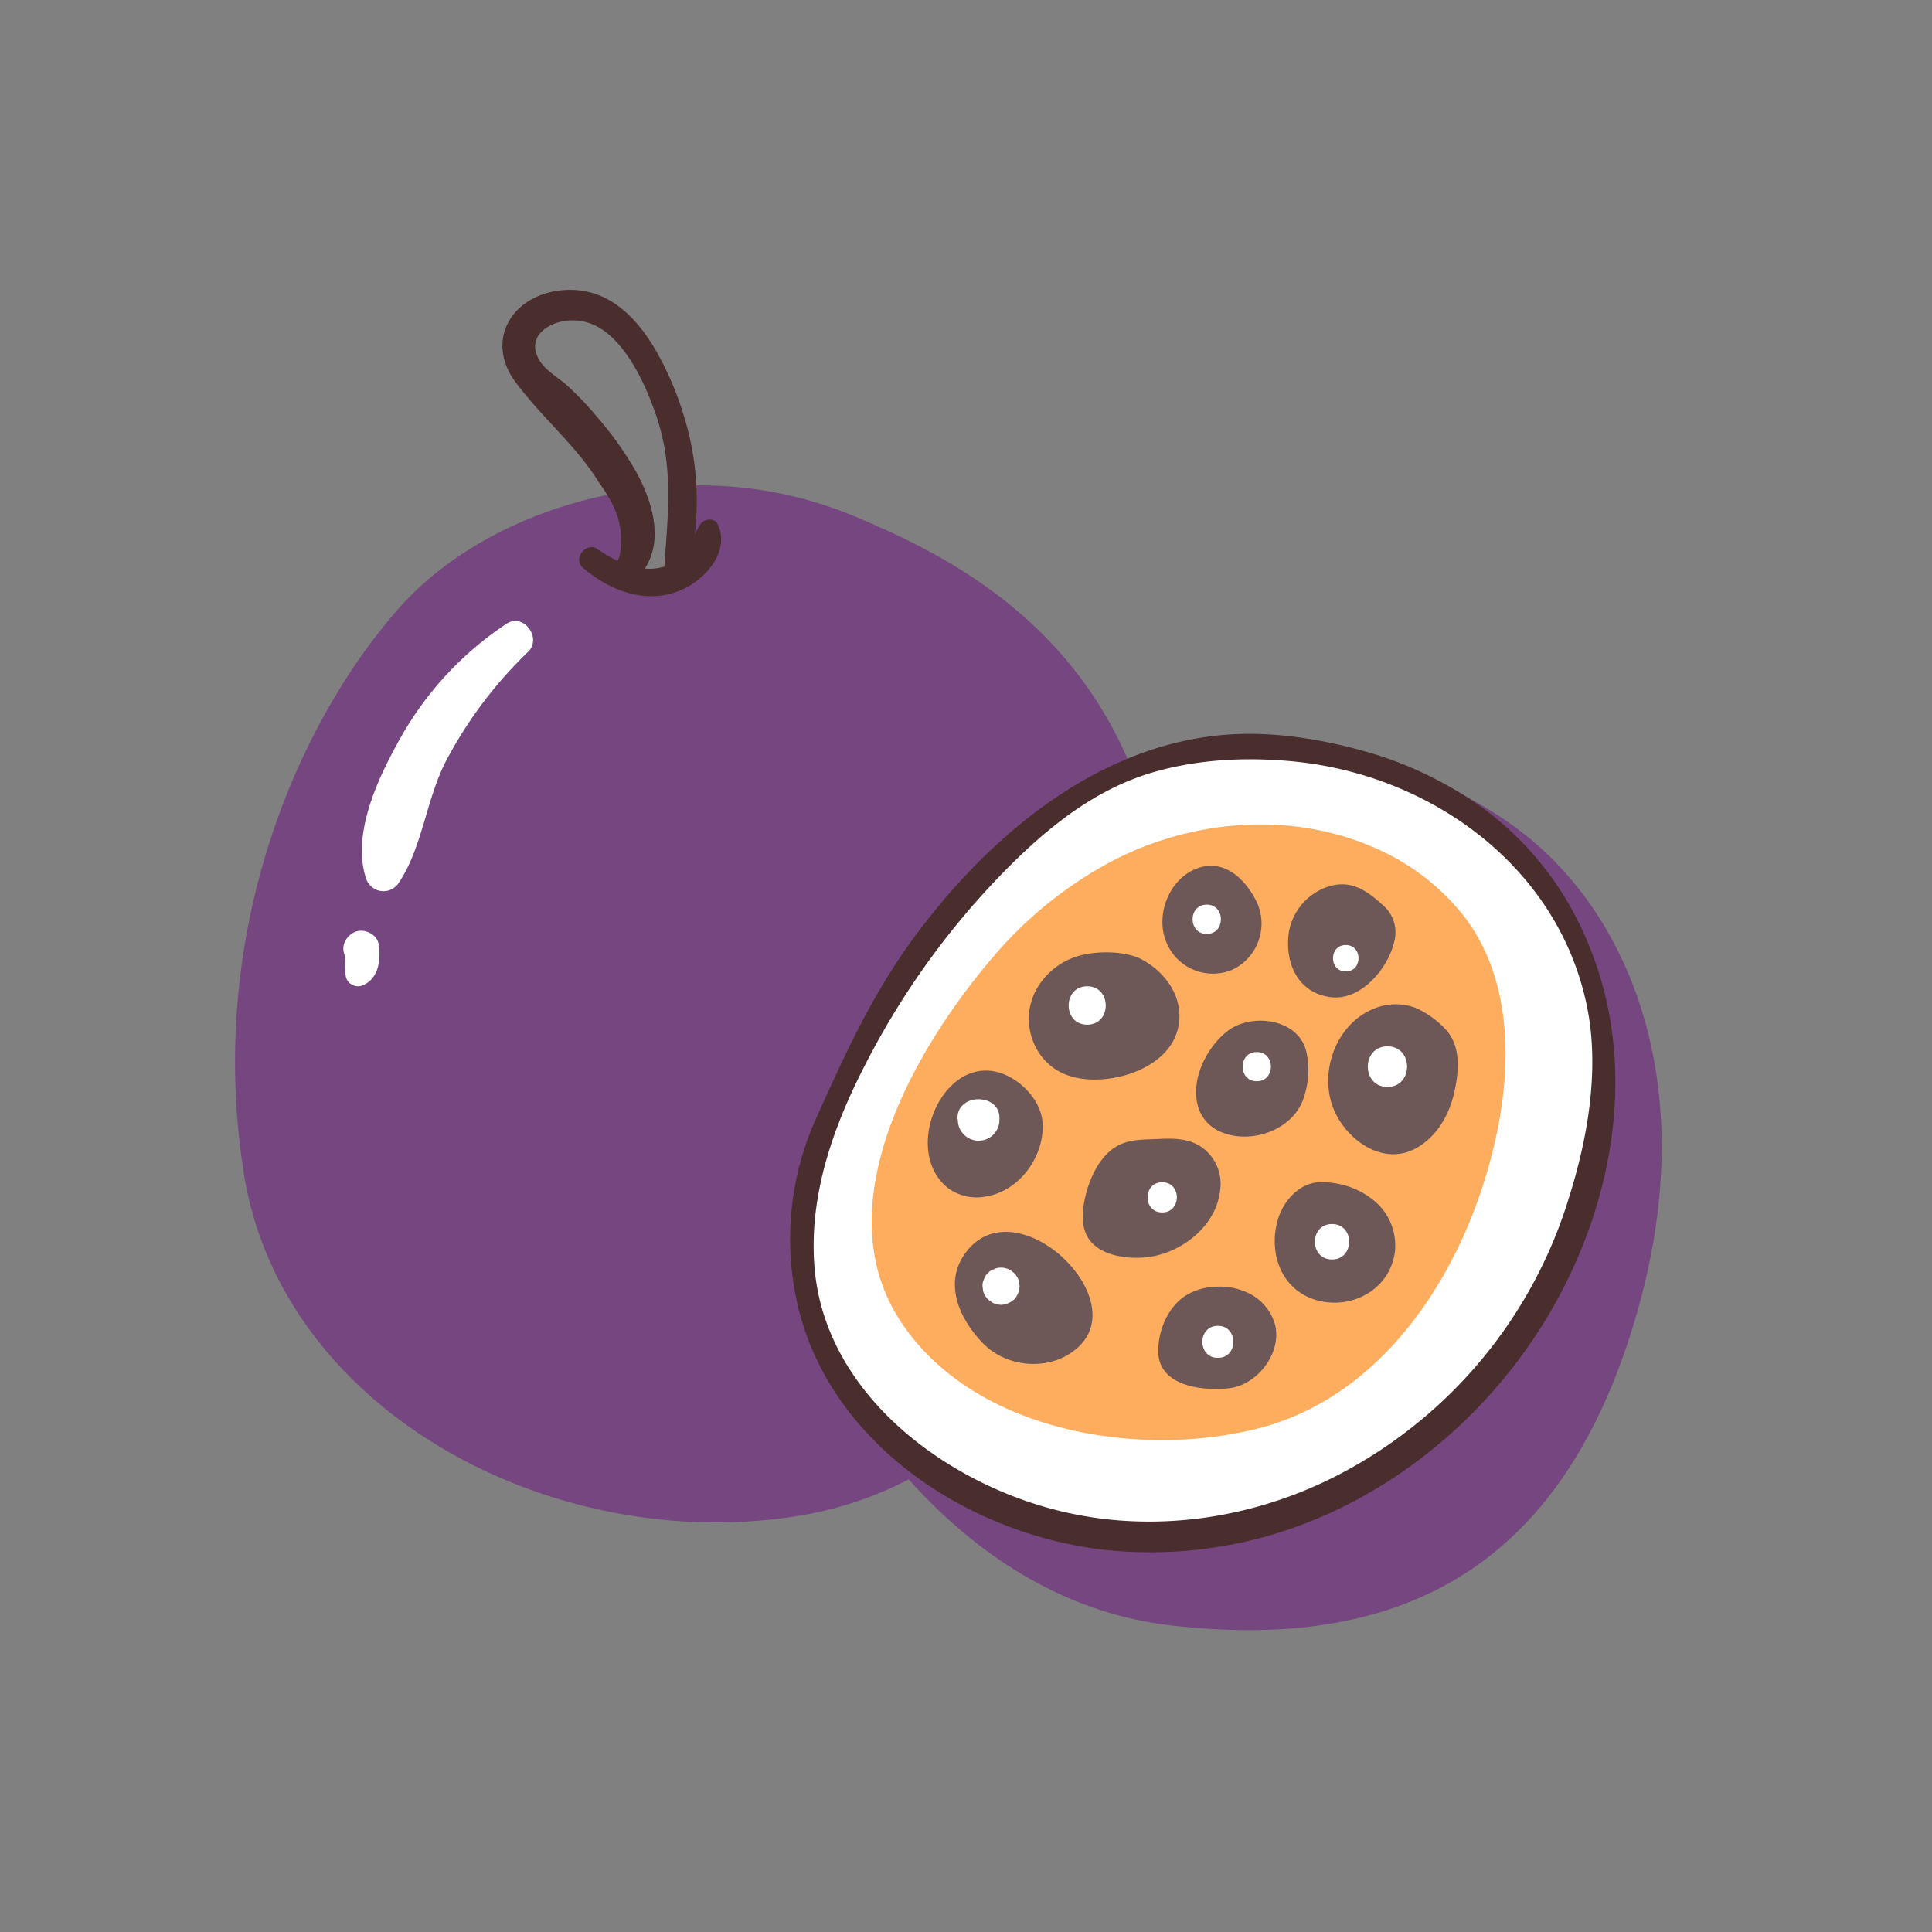 <svg xmlns="http://www.w3.org/2000/svg" viewBox="0 0 512 512"><rect x="0" y="0" width="512" height="512" fill="#808080" stroke="none"/><defs><style>.passion-fruitcls-1{fill:#754680;}.passion-fruitcls-2{fill:#4a2d2d;}.passion-fruitcls-3{fill:#fff;}.passion-fruitcls-4{fill:#feac5e;}.passion-fruitcls-5{fill:#6e5757;}.passion-fruitcls-6{fill:none;}</style></defs><g id="Capa_2" data-name="Capa 2"><g id="bocetos"><path class="passion-fruitcls-1" d="M309.12,244.73c-5.52-73.31-55.8-96.67-83.62-108.3A106.41,106.41,0,0,0,180,128.77c.09.68.16,1.36.21,2,.27,3.47.25,7,.28,10.48,0,3-.07,6.25-1.48,8.95a6.49,6.49,0,0,1-3.54,3.16c-1.78.64-3.29.17-5.07-.14s-2.72-2.5-2.35-4.14a32.68,32.68,0,0,0,1.08-6.86,36.78,36.78,0,0,0-.42-5.74c-.31-2.11-.82-4.3-1.21-6.5-24.4,3.65-47.32,14.73-62.05,31.5-26.52,30.21-50.83,85.47-40.88,149.19s82.51,101.67,147.34,91S314.65,318,309.12,244.73Z"/><path class="passion-fruitcls-2" d="M158.7,127.84c.19.26.39.51.57.77,3.26,4.78,5.41,8.93,5.29,14.65-.07,3.18-.28,4.22-.92,5.36a40.47,40.47,0,0,1-5.38-3.13c-2.93-2-6.52,2.59-3.81,4.94,7,6,16.51,9.78,25.58,6.14,6.56-2.63,13.55-10.19,10.22-17.54-.88-1.94-3.73-1.6-4.71,0-.53.87-1,1.74-1.42,2.6A75.69,75.69,0,0,0,181,109.48c-.75-2.43-1.6-4.82-2.58-7.17C173.05,89.47,164.13,75,148.18,77c-12.87,1.62-19.58,13.48-11.56,24.26C143.65,110.74,153,118.42,158.7,127.84Zm-7.63-42.92c4.46-.2,8.09,1.59,11.24,4.61,5.19,5,8.74,12.66,11.15,19.33,5.15,14.23,3.61,26.47,2.61,41.07a1.47,1.47,0,0,0,0,.21l0,0a13.51,13.51,0,0,1-5.18.54c5-7.75,2-17.69-2.18-25.41a90.63,90.63,0,0,0-10.46-14.76,85.35,85.35,0,0,0-7.86-8.27c-2.29-2.08-5.65-3.9-7.31-6.57C139.08,89.32,145.33,85.19,151.07,84.92Z"/><path class="passion-fruitcls-1" d="M220,362.23s29.83,61.52,90.25,68.52,100.93-15.1,120.82-74,5.16-103.51-18.79-128.19-67-36.84-105-28.37-78.46,73.68-87.67,95.78S210,347.5,220,362.23Z"/><path class="passion-fruitcls-3" d="M255,393.55c44.57,18.41,88.41,16.2,126-17.32S427,296.3,423.68,267.56c-3-25.84-26.52-49.29-41.14-59.38a122.83,122.83,0,0,0-75.26-8c-37.94,8.48-78.46,73.68-87.67,95.78-7.81,18.74-9.23,42.74-3.43,58.6C222.49,369,234,384.88,255,393.55Z"/><path class="passion-fruitcls-2" d="M418,243.77a83.1,83.1,0,0,0-30.16-33.1q-3.52-2.19-7.22-4.1a98.48,98.48,0,0,0-17.73-7.12c-11.16-3.22-23.12-5.34-34.76-4.92-36,1.31-66.15,26.8-86.44,54.65-10.85,14.89-18,30.75-25.47,47.34A77.66,77.66,0,0,0,212,348.3c9.65,35.64,45.95,58.7,81.28,62.48a113.73,113.73,0,0,0,27.53-.54c32.68-4.53,62.05-23.73,81.66-49.92,22.89-30.57,33.54-72.69,18.89-109.11Q419.86,247.42,418,243.77Zm-2.6,74.88A123.16,123.16,0,0,1,359,388.5c-25.2,14.47-55.8,19-83.72,10.38-28.48-8.76-56.94-31.52-59.44-63.19-1.5-18.86,4.95-37.1,13.49-53.61a208.7,208.7,0,0,1,40-54.33c10.24-9.93,21.7-18.66,35.51-22.86,12.12-3.68,25.11-4.31,37.67-3.13,36.44,3.42,70.59,27.82,78.1,65.17.44,2.22.78,4.46,1,6.7C423.07,288.69,420,304.35,415.39,318.65Z"/><path class="passion-fruitcls-4" d="M333.3,378.58c36.3-9.17,57.72-47,64-81.53,3.3-18.19,2.44-38.8-9.19-54.05a60.27,60.27,0,0,0-22.88-17.89c-22.91-10.5-50.31-8-72,3.89a107.27,107.27,0,0,0-29.32,23.75c-21,24.22-45.68,66.33-25.25,97.42C257.75,379.3,301.41,386.62,333.3,378.58Z"/><path class="passion-fruitcls-5" d="M326.56,257a13.53,13.53,0,0,0,6.59-17.74c-2.87-6-8.49-11.77-15.78-9.17-7.53,2.69-11.29,12.42-8.28,19.6A13.32,13.32,0,0,0,326.56,257Z"/><path class="passion-fruitcls-5" d="M352.69,264.26c8,1,15.28-7.71,16.84-14.88a9.42,9.42,0,0,0-2.59-9.08c-4.33-4-8.63-7.32-14.83-5.37a15.47,15.47,0,0,0-10.52,11.94C340.37,254.87,343.71,263.13,352.69,264.26Z"/><path class="passion-fruitcls-5" d="M352.82,292.19c2.59,8.78,12.78,17,22,12.34,5.55-2.83,9-8.53,10.43-14.44,1.38-5.73,2.15-12.83-2.29-17.44A23.87,23.87,0,0,0,374.9,267a15.11,15.11,0,0,0-10,0C354.91,270.48,349.91,282.36,352.82,292.19Z"/><path class="passion-fruitcls-5" d="M323.46,299.93c7.8,3.41,18.64-.24,21.77-8.25a22.94,22.94,0,0,0,.95-13c-2.05-8.79-14.66-10.39-21-5.35-5.65,4.47-10,13.4-7.46,20.6A10.46,10.46,0,0,0,323.46,299.93Z"/><path class="passion-fruitcls-5" d="M282.74,284.89c8.94,3.3,23.64-.32,28.24-9.17,2.74-5.27,1.79-11.29-1.78-15.91a20.91,20.91,0,0,0-6.56-5.52c-4.22-2.29-11.45-2.31-16-1.17a18.68,18.68,0,0,0-12.12,9.34C270.12,270.77,273.78,281.58,282.74,284.89Z"/><path class="passion-fruitcls-5" d="M261.67,317c8.7-1.6,15.17-10.71,14.62-19.43-.3-4.73-3.78-9.15-7.68-11.57-17-10.55-30.79,18.36-17.28,28.92A12.78,12.78,0,0,0,261.67,317Z"/><path class="passion-fruitcls-5" d="M323.38,315.18a11.83,11.83,0,0,0-5.49-11.53c-3.29-2-7.22-2-10.93-1.81s-7.28,0-10.56,1.69c-4.71,2.42-7.45,8.24-8.67,13.14-1,4.11-1.54,9,1.4,12.42,3.26,3.77,9.71,4.56,14.35,4.14C312.8,332.39,322.47,325,323.38,315.18Z"/><path class="passion-fruitcls-5" d="M355.2,313.85a20.61,20.61,0,0,0-5.58-.55c-5.42.24-9.63,5.12-11,10-2.6,9.05,1.15,19,10.8,21.39,9.24,2.32,19-3.19,20.25-13a15.4,15.4,0,0,0-4.55-12.63A20.75,20.75,0,0,0,355.2,313.85Z"/><path class="passion-fruitcls-5" d="M322.25,341a16,16,0,0,0-8.31,2.52c-4.51,3.1-6.94,9-7,14.41-.07,9.38,11.49,10.72,18.57,10,7.39-.71,14-8.9,12.5-16.46a13.31,13.31,0,0,0-6.42-8.41A17.44,17.44,0,0,0,322.25,341Z"/><path class="passion-fruitcls-5" d="M282,333.59c-7.46-7.14-18.74-10.61-25.58-2.29-6.7,8.13-2.39,18.11,4.14,24.76s18.26,7.39,25.23.91S289.09,340.39,282,333.59Z"/><path class="passion-fruitcls-3" d="M288.12,271.55c6.55,0,6.56-10.18,0-10.18s-6.56,10.18,0,10.18Z"/><path class="passion-fruitcls-3" d="M319.8,247.51c5,0,5-7.78,0-7.78s-5,7.78,0,7.78Z"/><path class="passion-fruitcls-3" d="M356.64,257.44c4.51,0,4.52-7,0-7s-4.52,7,0,7Z"/><path class="passion-fruitcls-3" d="M367.69,288.05c6.93,0,6.94-10.76,0-10.76s-6.94,10.76,0,10.76Z"/><path class="passion-fruitcls-3" d="M333.06,286.54c5,0,5-7.74,0-7.74s-5,7.74,0,7.74Z"/><path class="passion-fruitcls-3" d="M308,321.31c5.17,0,5.18-8,0-8s-5.19,8,0,8Z"/><path class="passion-fruitcls-3" d="M253.85,296.67l0,.45a5.51,5.51,0,0,0,11,0l0-.45c.49-7.14-11.57-7.15-11.08,0Z"/><path class="passion-fruitcls-3" d="M265.29,345.8a5.55,5.55,0,0,0,3.48-1.45,5.41,5.41,0,0,0,1.44-3.48l-.17-1.31a5,5,0,0,0-1.27-2.18l-1-.77a4.94,4.94,0,0,0-2.48-.67,3.74,3.74,0,0,0-1.9.43,3.64,3.64,0,0,0-1.59,1,3.75,3.75,0,0,0-1,1.59,3.66,3.66,0,0,0-.42,1.9l.17,1.31a5,5,0,0,0,1.27,2.17l1,.77a5,5,0,0,0,2.49.68Z"/><path class="passion-fruitcls-3" d="M322.75,359.85c5.47,0,5.48-8.49,0-8.49s-5.48,8.49,0,8.49Z"/><path class="passion-fruitcls-3" d="M353,333.78c6.05,0,6.06-9.4,0-9.4s-6.06,9.4,0,9.4Z"/><path class="passion-fruitcls-3" d="M134.2,165.32a87.77,87.77,0,0,0-27.62,29.45c-5.94,10.42-13.55,25.83-9.58,38a4.83,4.83,0,0,0,8.71,1.14c6.27-9.38,7.24-22.19,12.53-32.31a113.1,113.1,0,0,1,21.7-28.84c3.78-3.65-1.21-10.5-5.74-7.43Z"/><path class="passion-fruitcls-3" d="M91.19,252.64c.06.2.41,1.85.3.88a12.34,12.34,0,0,1,0,1.72,16.92,16.92,0,0,0,.18,3.7,3.33,3.33,0,0,0,4.07,2.31c4.63-1.56,5.3-7,4.58-11.13-.42-2.44-3.55-4-5.82-3.3s-4.15,3.31-3.3,5.82Z"/><rect class="passion-fruitcls-6" width="512" height="512"/></g></g></svg>